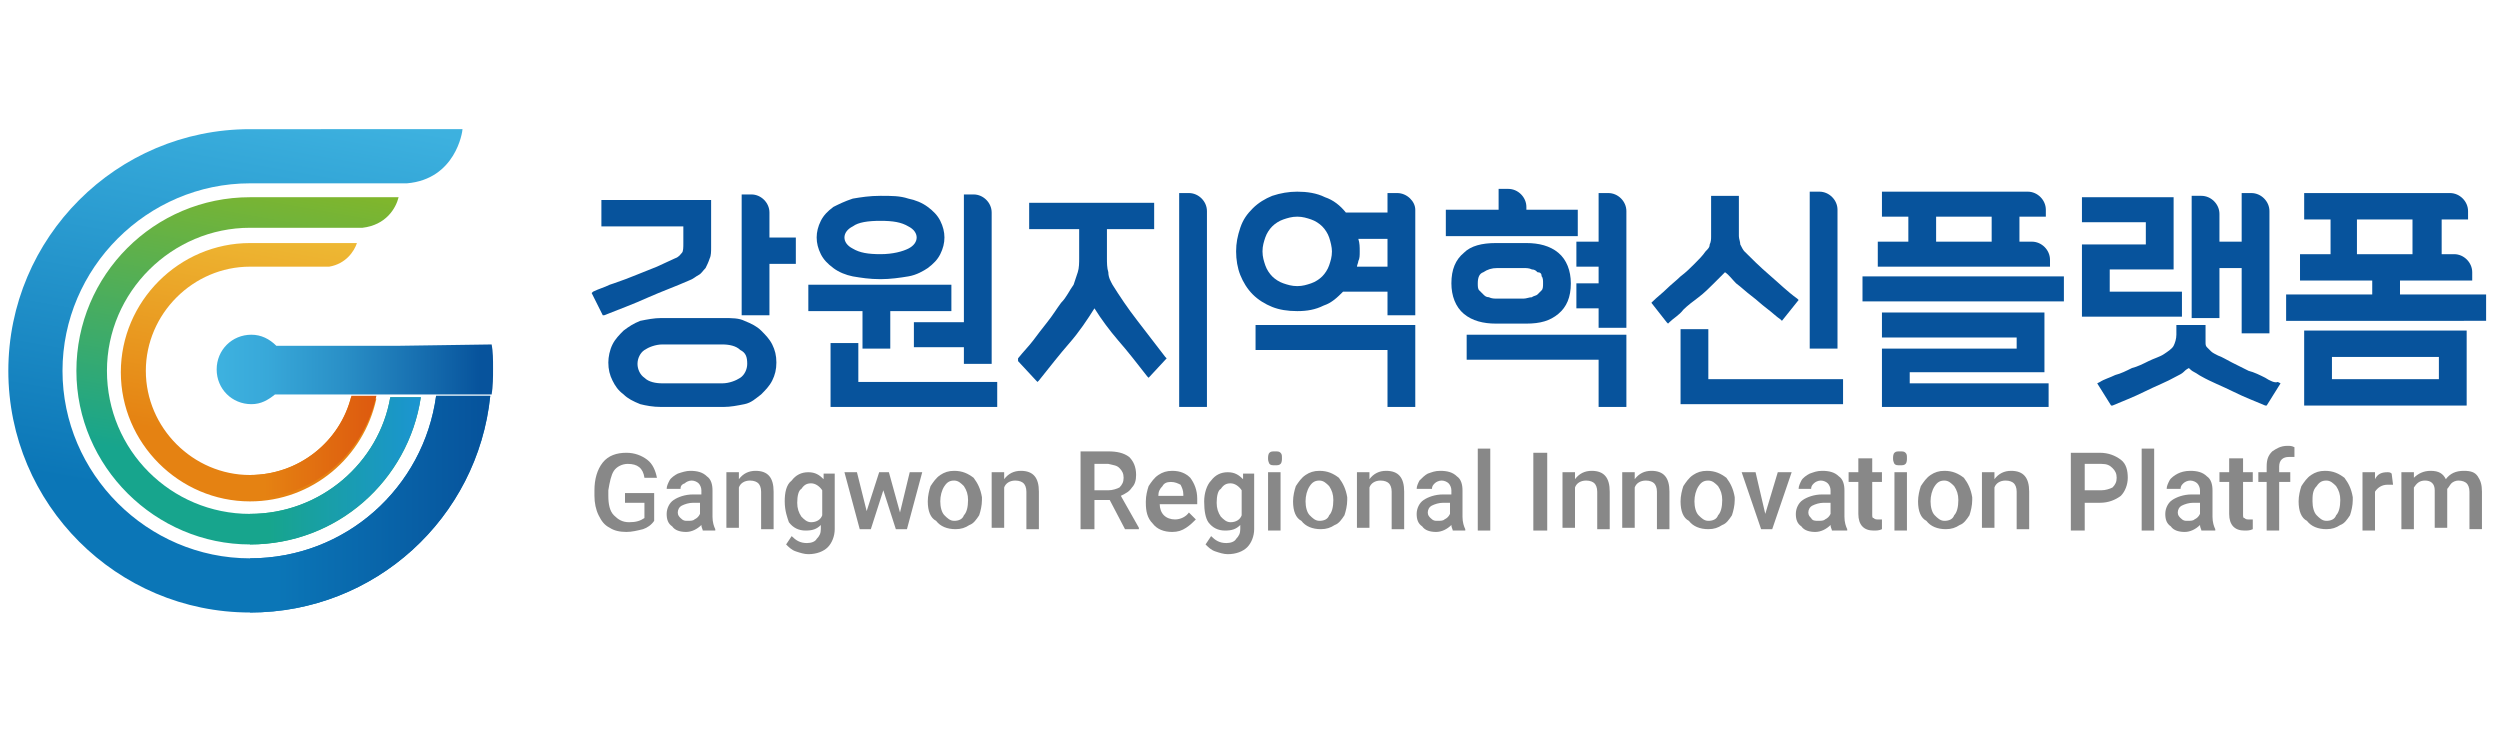 <?xml version="1.0" encoding="utf-8"?>
<!-- Generator: Adobe Illustrator 24.1.2, SVG Export Plug-In . SVG Version: 6.00 Build 0)  -->
<svg version="1.1" id="레이어_1" xmlns="http://www.w3.org/2000/svg" xmlns:xlink="http://www.w3.org/1999/xlink" x="0px"
	 y="0px" viewBox="0 0 180 53" style="enable-background:new 0 0 180 53;" xml:space="preserve">
<style type="text/css">
	.st0{fill:url(#SVGID_1_);}
	.st1{fill:url(#SVGID_2_);}
	.st2{fill:url(#SVGID_3_);}
	.st3{fill:url(#SVGID_4_);}
	.st4{fill:url(#SVGID_5_);}
	.st5{fill:url(#SVGID_6_);}
	.st6{fill:url(#SVGID_7_);}
	.st7{fill:#888888;}
	.st8{fill:#07539C;}
</style>
<g>
	<g>
		<g>
			<linearGradient id="SVGID_1_" gradientUnits="userSpaceOnUse" x1="21.476" y1="7.187" x2="15.013" y2="43.844">
				<stop  offset="1.750000e-02" style="stop-color:#3DB1DF"/>
				<stop  offset="0.145" style="stop-color:#34A7D8"/>
				<stop  offset="0.8" style="stop-color:#0B76B7"/>
			</linearGradient>
			<path class="st0" d="M18,40.2c-7.4,0-13.5-6.1-13.5-13.5c0-7.4,6.1-13.5,13.5-13.5h11.3c3.5-0.3,4-3.7,4-3.9H18
				c-9.6,0-17.4,7.8-17.4,17.4c0,9.6,7.8,17.4,17.4,17.4c9,0,16.4-6.8,17.3-15.6h-3.9C30.5,35.1,24.9,40.2,18,40.2z"/>
			<linearGradient id="SVGID_2_" gradientUnits="userSpaceOnUse" x1="20.493" y1="12.764" x2="15.871" y2="38.977">
				<stop  offset="0" style="stop-color:#81B62B"/>
				<stop  offset="0.8" style="stop-color:#17A58D"/>
			</linearGradient>
			<path class="st1" d="M18,37c-5.7,0-10.3-4.6-10.3-10.3S12.4,16.4,18,16.4h8.1c1.7-0.2,2.4-1.4,2.6-2.2v0H18
				c-6.9,0-12.5,5.6-12.5,12.5S11.2,39.2,18,39.2c6.3,0,11.4-4.6,12.3-10.6h-2.2C27.3,33.3,23.1,37,18,37z"/>
			<linearGradient id="SVGID_3_" gradientUnits="userSpaceOnUse" x1="19.852" y1="16.398" x2="16.429" y2="35.809">
				<stop  offset="0" style="stop-color:#EEB934"/>
				<stop  offset="0.8" style="stop-color:#E58212"/>
			</linearGradient>
			<path class="st2" d="M25.3,28.5c-0.8,3.3-3.8,5.7-7.3,5.7c-4.1,0-7.5-3.4-7.5-7.5c0-4.1,3.4-7.5,7.5-7.5h5.7
				c1.2-0.2,1.8-1.1,2-1.7v0H18c-5.1,0-9.3,4.2-9.3,9.3c0,5.1,4.2,9.3,9.3,9.3c4.5,0,8.2-3.2,9.1-7.4h-1H25.3z"/>
		</g>
		<linearGradient id="SVGID_4_" gradientUnits="userSpaceOnUse" x1="15.597" y1="26.688" x2="35.456" y2="26.688">
			<stop  offset="1.750000e-02" style="stop-color:#3DB1DF"/>
			<stop  offset="0.183" style="stop-color:#38A8D9"/>
			<stop  offset="0.454" style="stop-color:#2A90C7"/>
			<stop  offset="0.794" style="stop-color:#1368AB"/>
			<stop  offset="0.957" style="stop-color:#07539C"/>
		</linearGradient>
		<path class="st3" d="M28.5,24.9h-8.6c-0.5-0.5-1.1-0.8-1.8-0.8c-1.4,0-2.5,1.1-2.5,2.5c0,1.4,1.1,2.5,2.5,2.5
			c0.7,0,1.2-0.3,1.7-0.7h3.1h1h2.2h1.9h7.4c0.1-0.6,0.1-1.2,0.1-1.9c0-0.6,0-1.2-0.1-1.7L28.5,24.9L28.5,24.9z"/>
		<g>
			<linearGradient id="SVGID_5_" gradientUnits="userSpaceOnUse" x1="18.043" y1="36.322" x2="35.451" y2="36.322">
				<stop  offset="0.11" style="stop-color:#0B76B7"/>
				<stop  offset="1" style="stop-color:#06529B"/>
			</linearGradient>
			<path class="st4" d="M18,40.2v3.9c9,0,16.4-6.8,17.3-15.6h-3.9C30.5,35.1,24.9,40.2,18,40.2z"/>
			<linearGradient id="SVGID_6_" gradientUnits="userSpaceOnUse" x1="18.043" y1="33.851" x2="30.511" y2="33.851">
				<stop  offset="0.11" style="stop-color:#17A58D"/>
				<stop  offset="1" style="stop-color:#1B94D3"/>
			</linearGradient>
			<path class="st5" d="M18,37v2.2c6.2,0,11.4-4.6,12.3-10.6h-2.2C27.3,33.3,23.1,37,18,37z"/>
			<linearGradient id="SVGID_7_" gradientUnits="userSpaceOnUse" x1="18.043" y1="32.243" x2="27.294" y2="32.243">
				<stop  offset="0.11" style="stop-color:#E58212"/>
				<stop  offset="1" style="stop-color:#DD580F"/>
			</linearGradient>
			<path class="st6" d="M25.3,28.5c-0.8,3.3-3.8,5.7-7.3,5.7v1.7c4.5,0,8.2-3.2,9.1-7.4h-1H25.3z"/>
		</g>
	</g>
	<g>
		<g>
			<g>
				<path class="st7" d="M47.1,37.5c-0.2,0.3-0.5,0.5-0.8,0.6c-0.4,0.1-0.8,0.2-1.2,0.2c-0.5,0-0.9-0.1-1.2-0.3
					c-0.4-0.2-0.6-0.5-0.8-0.9c-0.2-0.4-0.3-0.9-0.3-1.4v-0.4c0-0.8,0.2-1.5,0.6-2c0.4-0.5,1-0.7,1.7-0.7c0.6,0,1.1,0.2,1.5,0.5
					c0.4,0.3,0.6,0.8,0.7,1.3h-0.9c-0.1-0.7-0.5-1-1.2-1c-0.4,0-0.8,0.2-1,0.5c-0.2,0.3-0.3,0.8-0.4,1.4v0.4c0,0.6,0.1,1.1,0.4,1.4
					c0.3,0.3,0.6,0.5,1.1,0.5c0.5,0,0.8-0.1,1.1-0.3v-1.1H45v-0.7h2.1V37.5z"/>
				<path class="st7" d="M50.6,38.2c0-0.1-0.1-0.2-0.1-0.4c-0.3,0.3-0.7,0.5-1.1,0.5c-0.4,0-0.8-0.1-1-0.4c-0.3-0.2-0.4-0.5-0.4-0.9
					c0-0.4,0.2-0.8,0.5-1c0.3-0.2,0.8-0.4,1.4-0.4h0.6v-0.3c0-0.2-0.1-0.4-0.2-0.5c-0.1-0.1-0.3-0.2-0.5-0.2c-0.2,0-0.4,0.1-0.5,0.2
					C49,34.9,49,35.1,49,35.2H48c0-0.2,0.1-0.4,0.2-0.6c0.1-0.2,0.4-0.4,0.6-0.5c0.3-0.1,0.6-0.2,0.9-0.2c0.5,0,0.9,0.1,1.2,0.4
					c0.3,0.2,0.4,0.6,0.4,1v1.9c0,0.4,0.1,0.7,0.2,0.9v0.1H50.6z M49.5,37.5c0.2,0,0.4,0,0.5-0.1c0.2-0.1,0.3-0.2,0.4-0.4v-0.8h-0.5
					c-0.3,0-0.6,0.1-0.8,0.2c-0.2,0.1-0.3,0.3-0.3,0.5c0,0.2,0.1,0.3,0.2,0.4C49.2,37.5,49.3,37.5,49.5,37.5z"/>
				<path class="st7" d="M53.2,34l0,0.5c0.3-0.4,0.7-0.6,1.2-0.6c0.9,0,1.3,0.5,1.3,1.5v2.7h-0.9v-2.7c0-0.3-0.1-0.5-0.2-0.6
					c-0.1-0.1-0.3-0.2-0.6-0.2c-0.4,0-0.7,0.2-0.8,0.5v2.9h-0.9V34H53.2z"/>
				<path class="st7" d="M56.5,36.1c0-0.6,0.1-1.2,0.5-1.5c0.3-0.4,0.7-0.6,1.2-0.6c0.5,0,0.8,0.2,1.1,0.5l0-0.4h0.8v4
					c0,0.5-0.2,1-0.5,1.3c-0.3,0.3-0.8,0.5-1.4,0.5c-0.3,0-0.6-0.1-0.9-0.2c-0.3-0.1-0.5-0.3-0.7-0.5l0.4-0.6
					c0.3,0.3,0.6,0.5,1.1,0.5c0.3,0,0.6-0.1,0.7-0.3c0.2-0.2,0.3-0.4,0.3-0.7v-0.3c-0.3,0.3-0.6,0.4-1.1,0.4c-0.5,0-0.9-0.2-1.2-0.6
					C56.7,37.3,56.5,36.8,56.5,36.1z M57.4,36.2c0,0.4,0.1,0.7,0.3,1c0.2,0.2,0.4,0.4,0.7,0.4c0.4,0,0.7-0.2,0.8-0.5v-1.8
					c-0.2-0.3-0.5-0.5-0.8-0.5c-0.3,0-0.5,0.1-0.7,0.4C57.5,35.3,57.4,35.7,57.4,36.2z"/>
				<path class="st7" d="M64.8,36.9l0.7-2.9h0.9l-1.1,4.1h-0.8l-0.9-2.8l-0.9,2.8h-0.8L60.8,34h0.9l0.7,2.8l0.9-2.8h0.7L64.8,36.9z"
					/>
				<path class="st7" d="M66.8,36.1c0-0.4,0.1-0.8,0.2-1.1c0.2-0.3,0.4-0.6,0.7-0.8c0.3-0.2,0.6-0.3,1-0.3c0.6,0,1,0.2,1.4,0.5
					c0.3,0.4,0.5,0.8,0.6,1.4l0,0.2c0,0.4-0.1,0.8-0.2,1.1c-0.2,0.3-0.4,0.6-0.7,0.7c-0.3,0.2-0.6,0.3-1,0.3c-0.6,0-1.1-0.2-1.4-0.6
					C67,37.3,66.8,36.8,66.8,36.1L66.8,36.1z M67.7,36.1c0,0.4,0.1,0.8,0.3,1c0.2,0.2,0.4,0.4,0.7,0.4c0.3,0,0.6-0.1,0.7-0.4
					c0.2-0.2,0.3-0.6,0.3-1.1c0-0.4-0.1-0.7-0.3-1c-0.2-0.2-0.4-0.4-0.7-0.4c-0.3,0-0.5,0.1-0.7,0.4C67.8,35.3,67.7,35.7,67.7,36.1z
					"/>
				<path class="st7" d="M72.3,34l0,0.5c0.3-0.4,0.7-0.6,1.2-0.6c0.9,0,1.3,0.5,1.3,1.5v2.7h-0.9v-2.7c0-0.3-0.1-0.5-0.2-0.6
					c-0.1-0.1-0.3-0.2-0.6-0.2c-0.4,0-0.7,0.2-0.8,0.5v2.9h-0.9V34H72.3z"/>
				<path class="st7" d="M79.9,36h-1.1v2.1h-1v-5.6h2c0.6,0,1.1,0.1,1.5,0.4c0.3,0.3,0.5,0.7,0.5,1.3c0,0.4-0.1,0.7-0.3,0.9
					c-0.2,0.3-0.4,0.4-0.8,0.6l1.3,2.3v0.1h-1L79.9,36z M78.8,35.3h1c0.3,0,0.6-0.1,0.8-0.2c0.2-0.2,0.3-0.4,0.3-0.7
					c0-0.3-0.1-0.5-0.3-0.7c-0.2-0.2-0.4-0.2-0.8-0.3h-1V35.3z"/>
				<path class="st7" d="M84.4,38.3c-0.6,0-1.1-0.2-1.4-0.6c-0.4-0.4-0.5-0.9-0.5-1.5v-0.1c0-0.4,0.1-0.8,0.2-1.1
					c0.2-0.3,0.4-0.6,0.7-0.8c0.3-0.2,0.6-0.3,1-0.3c0.6,0,1,0.2,1.3,0.5c0.3,0.4,0.5,0.9,0.5,1.5v0.4h-2.7c0,0.3,0.1,0.6,0.3,0.8
					c0.2,0.2,0.5,0.3,0.8,0.3c0.4,0,0.8-0.2,1-0.5l0.5,0.5c-0.2,0.2-0.4,0.4-0.7,0.6C85.1,38.2,84.8,38.3,84.4,38.3z M84.3,34.7
					c-0.3,0-0.5,0.1-0.6,0.3c-0.2,0.2-0.3,0.4-0.3,0.7h1.8v-0.1c0-0.3-0.1-0.5-0.2-0.7C84.8,34.8,84.6,34.7,84.3,34.7z"/>
				<path class="st7" d="M86.7,36.1c0-0.6,0.2-1.2,0.5-1.5c0.3-0.4,0.7-0.6,1.2-0.6c0.5,0,0.8,0.2,1.1,0.5l0-0.4h0.8v4
					c0,0.5-0.2,1-0.5,1.3c-0.3,0.3-0.8,0.5-1.4,0.5c-0.3,0-0.6-0.1-0.9-0.2c-0.3-0.1-0.5-0.3-0.7-0.5l0.4-0.6
					c0.3,0.3,0.6,0.5,1.1,0.5c0.3,0,0.6-0.1,0.7-0.3c0.2-0.2,0.3-0.4,0.3-0.7v-0.3c-0.3,0.3-0.6,0.4-1.1,0.4c-0.5,0-0.9-0.2-1.2-0.6
					C86.8,37.3,86.7,36.8,86.7,36.1z M87.6,36.2c0,0.4,0.1,0.7,0.3,1c0.2,0.2,0.4,0.4,0.7,0.4c0.4,0,0.7-0.2,0.8-0.5v-1.8
					c-0.2-0.3-0.5-0.5-0.8-0.5c-0.3,0-0.5,0.1-0.7,0.4C87.7,35.3,87.6,35.7,87.6,36.2z"/>
				<path class="st7" d="M91.3,33c0-0.1,0-0.3,0.1-0.4c0.1-0.1,0.2-0.1,0.4-0.1c0.2,0,0.3,0,0.4,0.1c0.1,0.1,0.1,0.2,0.1,0.4
					c0,0.1,0,0.3-0.1,0.4c-0.1,0.1-0.2,0.1-0.4,0.1c-0.2,0-0.3,0-0.4-0.1C91.3,33.2,91.3,33.1,91.3,33z M92.2,38.2h-0.9V34h0.9V38.2
					z"/>
				<path class="st7" d="M93.1,36.1c0-0.4,0.1-0.8,0.2-1.1c0.2-0.3,0.4-0.6,0.7-0.8c0.3-0.2,0.6-0.3,1-0.3c0.6,0,1,0.2,1.4,0.5
					c0.3,0.4,0.5,0.8,0.6,1.4l0,0.2c0,0.4-0.1,0.8-0.2,1.1c-0.2,0.3-0.4,0.6-0.7,0.7c-0.3,0.2-0.6,0.3-1,0.3c-0.6,0-1.1-0.2-1.4-0.6
					C93.3,37.3,93.1,36.8,93.1,36.1L93.1,36.1z M94,36.1c0,0.4,0.1,0.8,0.3,1c0.2,0.2,0.4,0.4,0.7,0.4c0.3,0,0.6-0.1,0.7-0.4
					c0.2-0.2,0.3-0.6,0.3-1.1c0-0.4-0.1-0.7-0.3-1c-0.2-0.2-0.4-0.4-0.7-0.4c-0.3,0-0.5,0.1-0.7,0.4C94.1,35.3,94,35.7,94,36.1z"/>
				<path class="st7" d="M98.6,34l0,0.5c0.3-0.4,0.7-0.6,1.2-0.6c0.9,0,1.3,0.5,1.3,1.5v2.7h-0.9v-2.7c0-0.3-0.1-0.5-0.2-0.6
					c-0.1-0.1-0.3-0.2-0.6-0.2c-0.4,0-0.7,0.2-0.8,0.5v2.9h-0.9V34H98.6z"/>
				<path class="st7" d="M104.6,38.2c0-0.1-0.1-0.2-0.1-0.4c-0.3,0.3-0.7,0.5-1.1,0.5c-0.4,0-0.8-0.1-1-0.4
					c-0.3-0.2-0.4-0.5-0.4-0.9c0-0.4,0.2-0.8,0.5-1c0.3-0.2,0.8-0.4,1.4-0.4h0.6v-0.3c0-0.2-0.1-0.4-0.2-0.5
					c-0.1-0.1-0.3-0.2-0.5-0.2c-0.2,0-0.4,0.1-0.5,0.2c-0.1,0.1-0.2,0.2-0.2,0.4H102c0-0.2,0.1-0.4,0.2-0.6c0.2-0.2,0.4-0.4,0.6-0.5
					c0.3-0.1,0.5-0.2,0.9-0.2c0.5,0,0.9,0.1,1.2,0.4c0.3,0.2,0.4,0.6,0.4,1v1.9c0,0.4,0.1,0.7,0.2,0.9v0.1H104.6z M103.5,37.5
					c0.2,0,0.4,0,0.5-0.1c0.2-0.1,0.3-0.2,0.4-0.4v-0.8h-0.5c-0.3,0-0.6,0.1-0.8,0.2c-0.2,0.1-0.3,0.3-0.3,0.5
					c0,0.2,0.1,0.3,0.2,0.4C103.2,37.5,103.3,37.5,103.5,37.5z"/>
				<path class="st7" d="M107.3,38.2h-0.9v-5.9h0.9V38.2z"/>
				<path class="st7" d="M111.4,38.2h-1v-5.6h1V38.2z"/>
				<path class="st7" d="M113.4,34l0,0.5c0.3-0.4,0.7-0.6,1.2-0.6c0.9,0,1.3,0.5,1.3,1.5v2.7H115v-2.7c0-0.3-0.1-0.5-0.2-0.6
					c-0.1-0.1-0.3-0.2-0.6-0.2c-0.4,0-0.7,0.2-0.8,0.5v2.9h-0.9V34H113.4z"/>
				<path class="st7" d="M117.7,34l0,0.5c0.3-0.4,0.7-0.6,1.2-0.6c0.9,0,1.3,0.5,1.3,1.5v2.7h-0.9v-2.7c0-0.3-0.1-0.5-0.2-0.6
					c-0.1-0.1-0.3-0.2-0.6-0.2c-0.4,0-0.7,0.2-0.8,0.5v2.9h-0.9V34H117.7z"/>
				<path class="st7" d="M121,36.1c0-0.4,0.1-0.8,0.2-1.1c0.2-0.3,0.4-0.6,0.7-0.8c0.3-0.2,0.6-0.3,1-0.3c0.6,0,1,0.2,1.4,0.5
					c0.3,0.4,0.5,0.8,0.6,1.4l0,0.2c0,0.4-0.1,0.8-0.2,1.1c-0.2,0.3-0.4,0.6-0.7,0.7c-0.3,0.2-0.6,0.3-1,0.3c-0.6,0-1.1-0.2-1.4-0.6
					C121.2,37.3,121,36.8,121,36.1L121,36.1z M122,36.1c0,0.4,0.1,0.8,0.3,1c0.2,0.2,0.4,0.4,0.7,0.4c0.3,0,0.6-0.1,0.7-0.4
					c0.2-0.2,0.3-0.6,0.3-1.1c0-0.4-0.1-0.7-0.3-1c-0.2-0.2-0.4-0.4-0.7-0.4c-0.3,0-0.5,0.1-0.7,0.4C122.1,35.3,122,35.7,122,36.1z"
					/>
				<path class="st7" d="M127.1,37l0.9-3h1l-1.4,4.1h-0.8l-1.4-4.1h1L127.1,37z"/>
				<path class="st7" d="M131.9,38.2c0-0.1-0.1-0.2-0.1-0.4c-0.3,0.3-0.7,0.5-1.1,0.5c-0.4,0-0.8-0.1-1-0.4
					c-0.3-0.2-0.4-0.5-0.4-0.9c0-0.4,0.2-0.8,0.5-1c0.3-0.2,0.8-0.4,1.4-0.4h0.6v-0.3c0-0.2-0.1-0.4-0.2-0.5
					c-0.1-0.1-0.3-0.2-0.5-0.2c-0.2,0-0.4,0.1-0.5,0.2c-0.1,0.1-0.2,0.2-0.2,0.4h-0.9c0-0.2,0.1-0.4,0.2-0.6
					c0.1-0.2,0.4-0.4,0.6-0.5c0.3-0.1,0.5-0.2,0.9-0.2c0.5,0,0.9,0.1,1.2,0.4c0.3,0.2,0.4,0.6,0.4,1v1.9c0,0.4,0.1,0.7,0.2,0.9v0.1
					H131.9z M130.9,37.5c0.2,0,0.4,0,0.5-0.1c0.2-0.1,0.3-0.2,0.4-0.4v-0.8h-0.5c-0.3,0-0.6,0.1-0.8,0.2c-0.2,0.1-0.3,0.3-0.3,0.5
					c0,0.2,0.1,0.3,0.2,0.4C130.5,37.5,130.7,37.5,130.9,37.5z"/>
				<path class="st7" d="M134.8,33v1h0.7v0.7h-0.7V37c0,0.2,0,0.3,0.1,0.3c0.1,0.1,0.2,0.1,0.3,0.1c0.1,0,0.2,0,0.3,0v0.7
					c-0.2,0.1-0.4,0.1-0.6,0.1c-0.7,0-1.1-0.4-1.1-1.2v-2.3h-0.7V34h0.7v-1H134.8z"/>
				<path class="st7" d="M136.3,33c0-0.1,0-0.3,0.1-0.4c0.1-0.1,0.2-0.1,0.4-0.1s0.3,0,0.4,0.1c0.1,0.1,0.1,0.2,0.1,0.4
					c0,0.1,0,0.3-0.1,0.4c-0.1,0.1-0.2,0.1-0.4,0.1s-0.3,0-0.4-0.1C136.3,33.2,136.3,33.1,136.3,33z M137.3,38.2h-0.9V34h0.9V38.2z"
					/>
				<path class="st7" d="M138.1,36.1c0-0.4,0.1-0.8,0.2-1.1c0.2-0.3,0.4-0.6,0.7-0.8c0.3-0.2,0.6-0.3,1-0.3c0.6,0,1,0.2,1.4,0.5
					c0.3,0.4,0.5,0.8,0.6,1.4l0,0.2c0,0.4-0.1,0.8-0.2,1.1c-0.2,0.3-0.4,0.6-0.7,0.7c-0.3,0.2-0.6,0.3-1,0.3c-0.6,0-1.1-0.2-1.4-0.6
					C138.3,37.3,138.1,36.8,138.1,36.1L138.1,36.1z M139,36.1c0,0.4,0.1,0.8,0.3,1c0.2,0.2,0.4,0.4,0.7,0.4c0.3,0,0.6-0.1,0.7-0.4
					c0.2-0.2,0.3-0.6,0.3-1.1c0-0.4-0.1-0.7-0.3-1c-0.2-0.2-0.4-0.4-0.7-0.4c-0.3,0-0.5,0.1-0.7,0.4C139.1,35.3,139,35.7,139,36.1z"
					/>
				<path class="st7" d="M143.6,34l0,0.5c0.3-0.4,0.7-0.6,1.2-0.6c0.9,0,1.3,0.5,1.3,1.5v2.7h-0.9v-2.7c0-0.3-0.1-0.5-0.2-0.6
					c-0.1-0.1-0.3-0.2-0.6-0.2c-0.4,0-0.7,0.2-0.8,0.5v2.9h-0.9V34H143.6z"/>
				<path class="st7" d="M150.1,36.1v2.1h-1v-5.6h2.1c0.6,0,1.1,0.2,1.5,0.5c0.4,0.3,0.5,0.8,0.5,1.3c0,0.5-0.2,1-0.5,1.3
					c-0.4,0.3-0.9,0.5-1.5,0.5H150.1z M150.1,35.3h1.2c0.3,0,0.6-0.1,0.8-0.2c0.2-0.2,0.3-0.4,0.3-0.7c0-0.3-0.1-0.5-0.3-0.7
					c-0.2-0.2-0.4-0.3-0.8-0.3h-1.2V35.3z"/>
				<path class="st7" d="M155.1,38.2h-0.9v-5.9h0.9V38.2z"/>
				<path class="st7" d="M158.5,38.2c0-0.1-0.1-0.2-0.1-0.4c-0.3,0.3-0.7,0.5-1.1,0.5c-0.4,0-0.8-0.1-1-0.4
					c-0.3-0.2-0.4-0.5-0.4-0.9c0-0.4,0.2-0.8,0.5-1c0.3-0.2,0.8-0.4,1.4-0.4h0.6v-0.3c0-0.2-0.1-0.4-0.2-0.5
					c-0.1-0.1-0.3-0.2-0.5-0.2c-0.2,0-0.4,0.1-0.5,0.2c-0.1,0.1-0.2,0.2-0.2,0.4H156c0-0.2,0.1-0.4,0.2-0.6c0.1-0.2,0.4-0.4,0.6-0.5
					s0.5-0.2,0.9-0.2c0.5,0,0.9,0.1,1.2,0.4c0.3,0.2,0.4,0.6,0.4,1v1.9c0,0.4,0.1,0.7,0.2,0.9v0.1H158.5z M157.5,37.5
					c0.2,0,0.4,0,0.5-0.1c0.2-0.1,0.3-0.2,0.4-0.4v-0.8h-0.5c-0.3,0-0.6,0.1-0.8,0.2c-0.2,0.1-0.3,0.3-0.3,0.5
					c0,0.2,0.1,0.3,0.2,0.4C157.2,37.5,157.3,37.5,157.5,37.5z"/>
				<path class="st7" d="M161.5,33v1h0.7v0.7h-0.7V37c0,0.2,0,0.3,0.1,0.3c0.1,0.1,0.2,0.1,0.3,0.1c0.1,0,0.2,0,0.3,0v0.7
					c-0.2,0.1-0.4,0.1-0.6,0.1c-0.7,0-1.1-0.4-1.1-1.2v-2.3h-0.7V34h0.7v-1H161.5z"/>
				<path class="st7" d="M163.2,38.2v-3.5h-0.6V34h0.6v-0.4c0-0.5,0.1-0.8,0.4-1.1c0.3-0.2,0.6-0.4,1.1-0.4c0.2,0,0.3,0,0.5,0.1
					l0,0.7c-0.1,0-0.2,0-0.4,0c-0.4,0-0.7,0.2-0.7,0.7V34h0.8v0.7h-0.8v3.5H163.2z"/>
				<path class="st7" d="M165.5,36.1c0-0.4,0.1-0.8,0.2-1.1c0.2-0.3,0.4-0.6,0.7-0.8c0.3-0.2,0.6-0.3,1-0.3c0.6,0,1,0.2,1.4,0.5
					c0.3,0.4,0.5,0.8,0.6,1.4l0,0.2c0,0.4-0.1,0.8-0.2,1.1c-0.2,0.3-0.4,0.6-0.7,0.7c-0.3,0.2-0.6,0.3-1,0.3c-0.6,0-1.1-0.2-1.4-0.6
					C165.7,37.3,165.5,36.8,165.5,36.1L165.5,36.1z M166.5,36.1c0,0.4,0.1,0.8,0.3,1c0.2,0.2,0.4,0.4,0.7,0.4c0.3,0,0.6-0.1,0.7-0.4
					c0.2-0.2,0.3-0.6,0.3-1.1c0-0.4-0.1-0.7-0.3-1c-0.2-0.2-0.4-0.4-0.7-0.4c-0.3,0-0.5,0.1-0.7,0.4
					C166.5,35.3,166.5,35.7,166.5,36.1z"/>
				<path class="st7" d="M172.3,34.9c-0.1,0-0.2,0-0.4,0c-0.4,0-0.7,0.2-0.9,0.5v2.8h-0.9V34h0.9l0,0.5c0.2-0.4,0.5-0.5,0.9-0.5
					c0.1,0,0.2,0,0.3,0.1L172.3,34.9z"/>
				<path class="st7" d="M173.8,34l0,0.4c0.3-0.3,0.7-0.5,1.2-0.5c0.6,0,0.9,0.2,1.1,0.6c0.3-0.4,0.7-0.6,1.3-0.6
					c0.5,0,0.8,0.1,1,0.4c0.2,0.3,0.3,0.6,0.3,1.1v2.7h-0.9v-2.7c0-0.3-0.1-0.5-0.2-0.6c-0.1-0.1-0.3-0.2-0.6-0.2
					c-0.2,0-0.4,0.1-0.5,0.2c-0.1,0.1-0.2,0.3-0.3,0.4l0,2.8h-0.9v-2.7c0-0.5-0.3-0.7-0.7-0.7c-0.4,0-0.6,0.2-0.8,0.5v3h-0.9V34
					H173.8z"/>
			</g>
		</g>
		<g>
			<g>
				<path class="st8" d="M55.4,15.3c0-0.7-0.6-1.3-1.3-1.3h-0.7v8.7h2V19h1.9v-1.9h-1.9V15.3z"/>
				<path class="st8" d="M54.8,23.8c-0.3-0.3-0.7-0.5-1.2-0.7c-0.4-0.2-0.9-0.2-1.5-0.2h-4.5c-0.5,0-1,0.1-1.5,0.2
					c-0.5,0.2-0.8,0.4-1.2,0.7c-0.3,0.3-0.6,0.6-0.8,1c-0.2,0.4-0.3,0.9-0.3,1.3c0,0.5,0.1,0.9,0.3,1.3c0.2,0.4,0.4,0.7,0.8,1
					c0.3,0.3,0.7,0.5,1.2,0.7c0.4,0.1,0.9,0.2,1.5,0.2h4.5c0.5,0,1-0.1,1.5-0.2c0.5-0.1,0.8-0.4,1.2-0.7c0.3-0.3,0.6-0.6,0.8-1
					c0.2-0.4,0.3-0.8,0.3-1.3c0-0.5-0.1-0.9-0.3-1.3C55.4,24.4,55.1,24.1,54.8,23.8z M53.8,26.2c0,0.4-0.2,0.8-0.5,1
					c-0.3,0.2-0.8,0.4-1.3,0.4h-4.3c-0.5,0-1-0.1-1.3-0.4c-0.3-0.2-0.5-0.6-0.5-1c0-0.4,0.2-0.8,0.5-1c0.3-0.2,0.8-0.4,1.3-0.4H52
					c0.5,0,1,0.1,1.3,0.4C53.7,25.4,53.8,25.7,53.8,26.2z"/>
				<path class="st8" d="M49.6,20.2c0.3-0.1,0.5-0.3,0.7-0.4c0.2-0.1,0.3-0.3,0.5-0.5c0.1-0.2,0.2-0.4,0.3-0.7
					c0.1-0.2,0.1-0.5,0.1-0.8v-3.4h-7.9v1.9h5.9v1.2c0,0.3,0,0.6-0.1,0.7c-0.1,0.1-0.2,0.3-0.5,0.4c-0.4,0.2-0.9,0.4-1.3,0.6
					c-0.5,0.2-1,0.4-1.5,0.6c-0.5,0.2-1,0.4-1.6,0.6l-0.3,0.1c-0.4,0.2-0.8,0.3-1.2,0.5l-0.1,0.1l0.8,1.6l0.1,0h0
					c1-0.4,2.1-0.8,3.2-1.3C47.6,21,48.7,20.6,49.6,20.2z"/>
				<polygon class="st8" points="62.1,25.1 64.1,25.1 64.1,22.4 68.5,22.4 68.5,20.5 58.2,20.5 58.2,22.4 62.1,22.4 				"/>
				<path class="st8" d="M65.8,25h3.6v1.2h2V15.3c0-0.7-0.6-1.3-1.3-1.3h-0.7v9.2h-3.6V25z"/>
				<path class="st8" d="M60,19.3c0.4,0.3,0.9,0.5,1.4,0.6c0.6,0.1,1.2,0.2,2,0.2c0.7,0,1.4-0.1,2-0.2c0.6-0.1,1.1-0.4,1.4-0.6
					c0.4-0.3,0.7-0.6,0.9-1c0.2-0.4,0.3-0.8,0.3-1.2c0-0.4-0.1-0.8-0.3-1.2c-0.2-0.4-0.5-0.7-0.9-1c-0.4-0.3-0.9-0.5-1.4-0.6
					c-0.6-0.2-1.2-0.2-2-0.2c-0.8,0-1.4,0.1-2,0.2c-0.6,0.2-1,0.4-1.4,0.6c-0.4,0.3-0.7,0.6-0.9,1c-0.2,0.4-0.3,0.8-0.3,1.2
					s0.1,0.8,0.3,1.2C59.3,18.7,59.6,19,60,19.3z M60.8,17.1c0-0.3,0.2-0.6,0.6-0.8c0.4-0.3,1.1-0.4,2-0.4c0.9,0,1.5,0.1,2,0.4
					c0.4,0.2,0.6,0.5,0.6,0.8c0,0.3-0.2,0.6-0.6,0.8c-0.4,0.2-1.1,0.4-2,0.4c-0.9,0-1.5-0.1-2-0.4C61,17.7,60.8,17.4,60.8,17.1z"/>
				<polygon class="st8" points="61.8,27.5 61.8,24.7 59.8,24.7 59.8,29.3 71.8,29.3 71.8,27.5 				"/>
			</g>
			<g>
				<path class="st8" d="M81.9,23.1c-0.7-0.9-1.3-1.8-1.8-2.6c-0.1-0.2-0.3-0.5-0.3-0.9c-0.1-0.3-0.1-0.7-0.1-1v-2.1h3.4v-1.9h-9
					v1.9h3.6v2.1c0,0.3,0,0.7-0.1,1c-0.1,0.3-0.2,0.6-0.3,0.9c-0.3,0.4-0.5,0.9-0.9,1.3c-0.3,0.4-0.6,0.9-1,1.4
					c-0.4,0.5-0.7,0.9-1,1.3c-0.3,0.4-0.7,0.8-1.1,1.3L73.3,26l1.3,1.4l0.1,0.1l0.1-0.1c0.8-1,1.5-1.9,2.2-2.7
					c0.7-0.8,1.3-1.7,1.8-2.5c0.5,0.8,1.1,1.6,1.7,2.3c0.7,0.8,1.4,1.7,2.1,2.6l0.1,0.1l1.3-1.4l-0.1-0.1
					C83.2,24.8,82.6,24,81.9,23.1z"/>
				<path class="st8" d="M85.6,13.9h-0.7v15.4h2V15.2C86.9,14.5,86.3,13.9,85.6,13.9z"/>
				<polygon class="st8" points="90.4,25.2 99.9,25.2 99.9,29.3 101.9,29.3 101.9,23.4 90.4,23.4 				"/>
				<path class="st8" d="M100.6,13.9h-0.7v1.4h-3c-0.4-0.5-0.9-0.9-1.5-1.1c-0.6-0.3-1.3-0.4-2-0.4c-0.6,0-1.2,0.1-1.8,0.3
					c-0.5,0.2-1,0.5-1.4,0.9c-0.4,0.4-0.7,0.8-0.9,1.4C89.1,17,89,17.5,89,18.1c0,0.6,0.1,1.2,0.3,1.7c0.2,0.5,0.5,1,0.9,1.4
					c0.4,0.4,0.9,0.7,1.4,0.9c0.5,0.2,1.1,0.3,1.8,0.3c0.7,0,1.3-0.1,1.9-0.4c0.6-0.2,1-0.6,1.4-1h3.2v1.7h2v-7.6
					C101.9,14.5,101.3,13.9,100.6,13.9z M97.9,18.1c0-0.3,0-0.6-0.1-0.9h2.1v2h-2.2c0-0.1,0.1-0.3,0.1-0.4
					C97.9,18.6,97.9,18.4,97.9,18.1z M95.9,18.1c0,0.4-0.1,0.7-0.2,1c-0.1,0.3-0.3,0.6-0.5,0.8c-0.2,0.2-0.5,0.4-0.8,0.5
					c-0.3,0.1-0.6,0.2-1,0.2c-0.4,0-0.7-0.1-1-0.2c-0.3-0.1-0.6-0.3-0.8-0.5c-0.2-0.2-0.4-0.5-0.5-0.8c-0.1-0.3-0.2-0.6-0.2-1
					c0-0.4,0.1-0.7,0.2-1c0.1-0.3,0.3-0.6,0.5-0.8c0.2-0.2,0.5-0.4,0.8-0.5c0.3-0.1,0.6-0.2,1-0.2c0.4,0,0.7,0.1,1,0.2
					c0.3,0.1,0.6,0.3,0.8,0.5c0.2,0.2,0.4,0.5,0.5,0.8C95.8,17.4,95.9,17.8,95.9,18.1z"/>
				<polygon class="st8" points="105.6,25.9 115.1,25.9 115.1,29.3 117.1,29.3 117.1,24.1 105.6,24.1 				"/>
				<path class="st8" d="M109.9,23.3c1,0,1.7-0.2,2.3-0.7c0.6-0.5,0.9-1.2,0.9-2.2c0-0.9-0.3-1.7-0.9-2.2c-0.6-0.5-1.4-0.7-2.3-0.7
					h-2.2c-1,0-1.8,0.2-2.3,0.7c-0.6,0.5-0.9,1.2-0.9,2.2c0,0.9,0.3,1.7,0.9,2.2c0.6,0.5,1.4,0.7,2.3,0.7H109.9z M111,19.9
					c0.1,0.1,0.1,0.3,0.1,0.5c0,0.2,0,0.4-0.1,0.5c-0.1,0.1-0.2,0.2-0.3,0.3c-0.1,0.1-0.3,0.1-0.4,0.2c-0.2,0-0.4,0.1-0.6,0.1h-1.9
					c-0.2,0-0.4,0-0.6-0.1c-0.2,0-0.3-0.1-0.4-0.2c-0.1-0.1-0.2-0.2-0.3-0.3c-0.1-0.1-0.1-0.3-0.1-0.5c0-0.4,0.1-0.7,0.4-0.8
					c0.3-0.2,0.6-0.3,1-0.3h1.9c0.2,0,0.4,0,0.6,0.1c0.2,0,0.3,0.1,0.4,0.2C110.9,19.6,111,19.7,111,19.9z"/>
				<path class="st8" d="M113.6,15.1h-3.7v-0.2c0-0.7-0.6-1.3-1.3-1.3h-0.7v1.5h-3.8v1.9h9.5V15.1z"/>
				<path class="st8" d="M115.8,13.9h-0.7v3.5h-1.6v1.8h1.6v1.2h-1.6v1.8h1.6v1.4h2v-8.4C117.1,14.5,116.5,13.9,115.8,13.9z"/>
				<path class="st8" d="M132.3,15.1c0-0.7-0.6-1.3-1.3-1.3h-0.7v11.3h2V15.1z"/>
				<path class="st8" d="M122.3,21.4L122.3,21.4c0.4-0.3,0.8-0.7,1.1-1c0.3-0.3,0.6-0.6,0.8-0.8c0.3,0.2,0.5,0.5,0.8,0.8
					c0.4,0.3,0.7,0.6,1.1,0.9c0.4,0.3,0.7,0.6,1.1,0.9c0.4,0.3,0.7,0.6,1,0.8l0.1,0.1l1.2-1.5l-0.1-0.1c-0.7-0.5-1.3-1.1-2-1.7
					c-0.7-0.6-1.3-1.2-1.8-1.7c-0.1-0.1-0.2-0.3-0.3-0.5c0-0.2-0.1-0.4-0.1-0.6v-2.9h-2v2.9c0,0.2,0,0.4-0.1,0.6
					c0,0.2-0.1,0.3-0.3,0.5c-0.2,0.3-0.5,0.6-0.8,0.9c-0.3,0.3-0.6,0.6-1,0.9c-0.3,0.3-0.7,0.6-1,0.9c-0.3,0.3-0.7,0.6-1,0.9
					l-0.1,0.1l1.1,1.4l0.1,0.1l0.1-0.1c0.3-0.3,0.7-0.5,1-0.9C121.5,22,121.9,21.7,122.3,21.4z"/>
				<polygon class="st8" points="123,23.7 121,23.7 121,29.1 132.7,29.1 132.7,27.3 123,27.3 				"/>
				<path class="st8" d="M147.6,18.7c0-0.7-0.6-1.3-1.3-1.3h-0.9v-1.8h1.9v-0.5c0-0.7-0.6-1.3-1.3-1.3h-10.5v1.8h1.9v1.8h-2.2v1.8
					h12.4V18.7z M143.4,15.6v1.8h-4v-1.8H143.4z"/>
				<rect x="134.1" y="19.9" class="st8" width="14.5" height="1.8"/>
				<polygon class="st8" points="137.5,26.8 147.2,26.8 147.2,22.5 135.5,22.5 135.5,24.3 145.2,24.3 145.2,25.1 135.5,25.1 
					135.5,29.3 147.5,29.3 147.5,27.6 137.5,27.6 				"/>
				<path class="st8" d="M159.8,19.3h1.6V24h2v-8.8c0-0.7-0.6-1.3-1.3-1.3h-0.7v3.5h-1.6v-2c0-0.7-0.6-1.3-1.3-1.3h-0.7v8.8h2V19.3z
					"/>
				<path class="st8" d="M163.1,27.2c-0.4-0.2-0.8-0.4-1.2-0.5c-0.4-0.2-0.8-0.4-1.2-0.6c-0.4-0.2-0.7-0.4-1-0.5
					c-0.2-0.1-0.4-0.2-0.5-0.3c-0.1-0.1-0.2-0.2-0.3-0.3c-0.1-0.1-0.1-0.2-0.1-0.4c0-0.1,0-0.3,0-0.5v-0.7h-2.1v0.7
					c0,0.3-0.1,0.6-0.2,0.8c-0.1,0.2-0.4,0.4-0.7,0.6c-0.3,0.2-0.7,0.3-1.1,0.5c-0.4,0.2-0.8,0.4-1.2,0.5c-0.4,0.2-0.8,0.4-1.2,0.5
					c-0.4,0.2-0.8,0.3-1.1,0.5l-0.2,0.1l1,1.6l0.1,0c0.7-0.3,1.5-0.6,2.3-1c0.8-0.4,1.6-0.7,2.3-1.1c0.2-0.1,0.4-0.2,0.5-0.3
					c0.1-0.1,0.2-0.2,0.4-0.3c0.1,0.1,0.2,0.2,0.4,0.3c0.2,0.1,0.3,0.2,0.5,0.3c0.7,0.4,1.5,0.7,2.3,1.1c0.8,0.4,1.6,0.7,2.3,1
					l0.1,0l1-1.6l-0.2-0.1C163.8,27.6,163.4,27.4,163.1,27.2z"/>
				<polygon class="st8" points="149.9,17.6 149.9,22.8 157.1,22.8 157.1,21 151.9,21 151.9,19.4 156.5,19.4 156.5,14.2 149.9,14.2 
					149.9,16 154.5,16 154.5,17.6 				"/>
				<path class="st8" d="M172.8,21.2v-1h5.2v-0.6c0-0.7-0.6-1.3-1.3-1.3h-0.9v-2.5h1.9v-0.6c0-0.7-0.6-1.3-1.3-1.3h-10.5v1.9h1.9
					v2.5h-2.2v1.9h5.2v1h-6.2v1.9H179v-1.9H172.8z M169.7,18.3v-2.5h4v2.5H169.7z"/>
				<path class="st8" d="M165.9,29.2h11.7v-5.4h-11.7V29.2z M175.6,25.7v1.6h-7.7v-1.6H175.6z"/>
			</g>
		</g>
	</g>
</g>
</svg>
